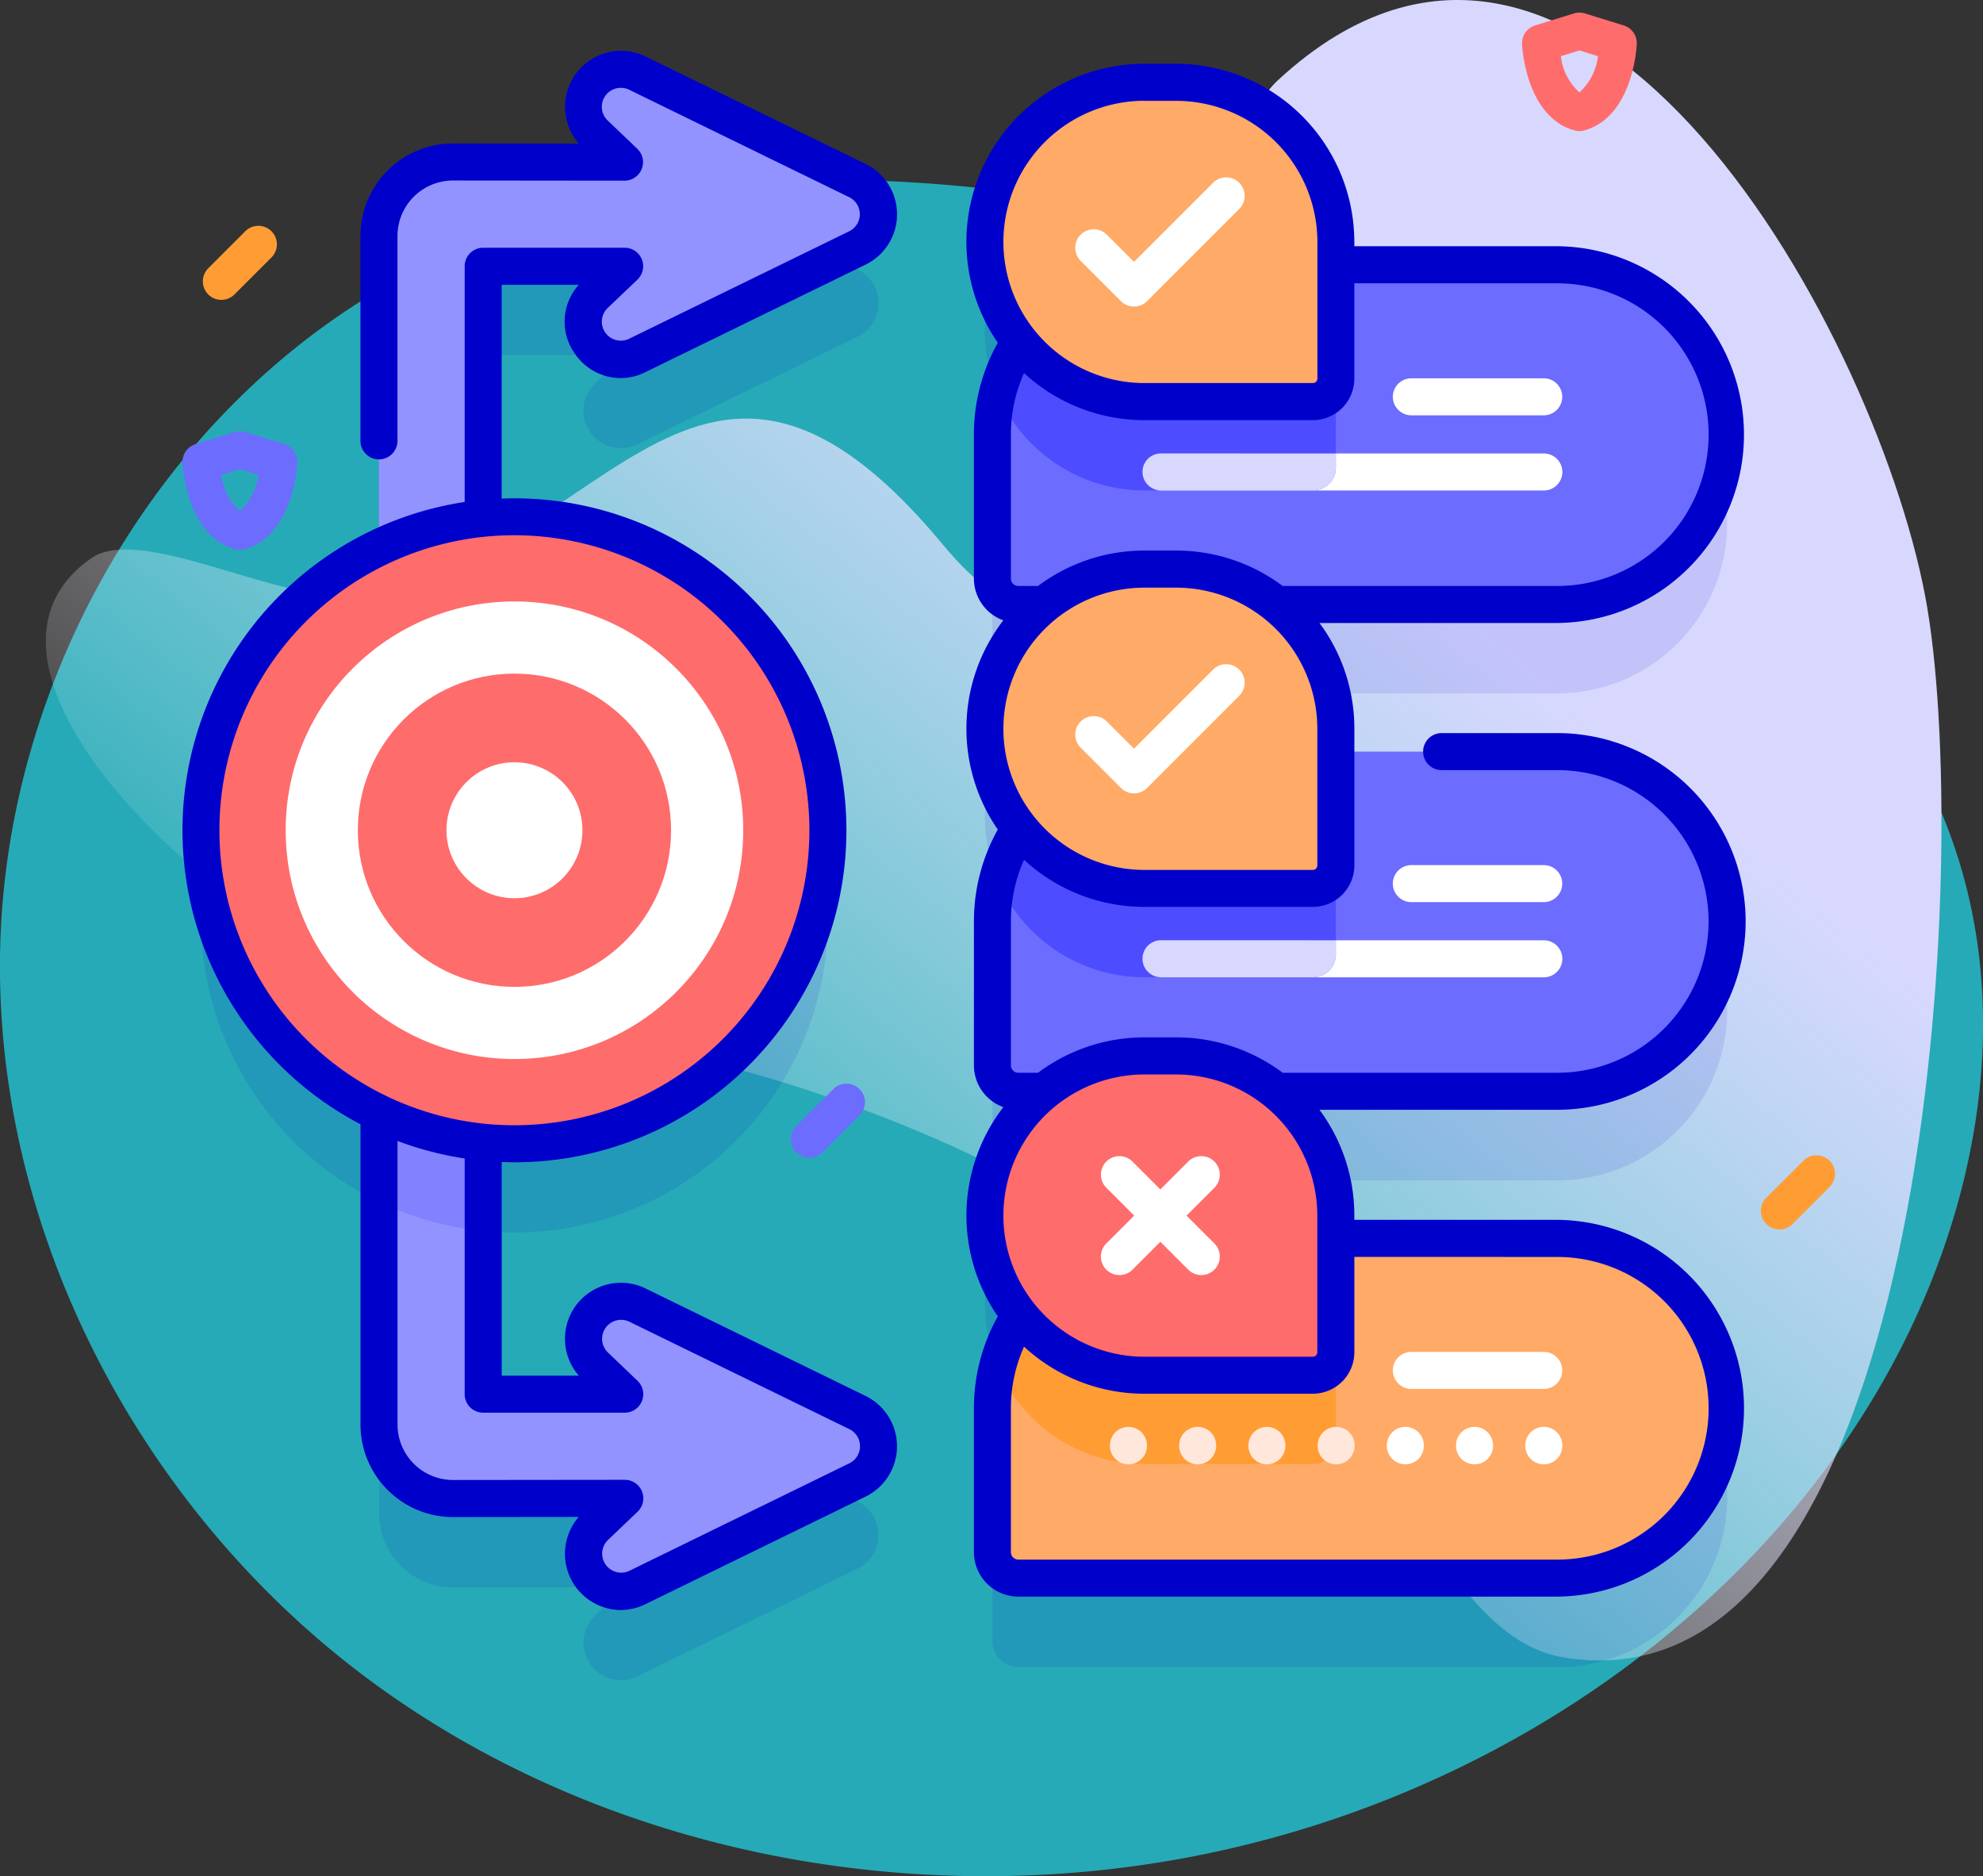 <svg xmlns="http://www.w3.org/2000/svg" xmlns:xlink="http://www.w3.org/1999/xlink" width="129.737" height="122.746" viewBox="0 0 129.737 122.746">
  <rect x="0" y="0" width="129.737" height="122.746" fill="#333333" stroke="none"/>
  <defs>
    <linearGradient id="linear-gradient" x1="0.323" y1="0.805" x2="0.915" y2="0.129" gradientUnits="objectBoundingBox">
      <stop offset="0" stop-color="#fff" stop-opacity="0"/>
      <stop offset="0.262" stop-color="#ededff" stop-opacity="0.416"/>
      <stop offset="0.629" stop-color="#d8d8ff"/>
    </linearGradient>
  </defs>
  <g id="Grupo_1101901" data-name="Grupo 1101901" transform="translate(-250.264 -26392.961)">
    <path id="_12068" data-name="12068" d="M98.737,72.292c-13.285-1.834-27.318-1.386-39.407,4.421-16.765,8.052-27.775,26.309-28.2,44.9S40.4,158.479,55.36,169.523s34.7,14.959,53,11.643c18.453-3.344,35.773-14.186,45.4-30.28,6.172-10.321,9.057-23.065,5.647-34.6-2.059-6.961-6.267-13.128-11.217-18.437A82.875,82.875,0,0,0,98.737,72.292Z" transform="translate(219.145 26333.398)" fill="#26aab7"/>
    <g id="objetivo" transform="translate(253.264 26363.889)">
      <g id="Grupo_1100480" data-name="Grupo 1100480" transform="translate(0 29.072)">
        <g id="Grupo_1100479" data-name="Grupo 1100479" transform="translate(0 0)">
          <path id="Trazado_877886" data-name="Trazado 877886" d="M123.105,68.908c-2.93-17.516-22.3-53.216-42.477-34.607C73.38,40.988,72.761,81.65,58.7,64.716c-16.676-20.087-22.642,2.72-40.093,3.189-4.074.109-12.578-4.426-15.619-2.325-11.271,7.787,11.935,28.368,26.257,30.24,23.894,3.124,46.33,12.76,60.6,33.142,2.49,3.556,5.18,7.841,9.465,8.545,23.7,3.894,26.7-51.242,23.792-68.6Z" transform="translate(0 -29.072)" fill="url(#linear-gradient)"/>
        </g>
      </g>
      <g id="Grupo_1100536" data-name="Grupo 1100536" transform="translate(8.939 29.897)">
        <g id="Grupo_1100530" data-name="Grupo 1100530" transform="translate(0 2.478)">
          <g id="Grupo_1100481" data-name="Grupo 1100481" transform="translate(1.211 7.02)" opacity="0.1">
            <path id="Trazado_877887" data-name="Trazado 877887" d="M70.452,90.434l14.4-7.032a2.453,2.453,0,0,0,0-4.409l-14.4-7.032a2.453,2.453,0,0,0-2.771,3.978l1.938,1.851L58.4,77.779a4.845,4.845,0,0,0-4.85,4.845V103a20.515,20.515,0,0,0,0,37v20.376a4.846,4.846,0,0,0,4.849,4.845l11.222-.012-1.938,1.851a2.454,2.454,0,0,0,2.771,3.98L84.848,164a2.454,2.454,0,0,0,0-4.409l-14.4-7.032a2.453,2.453,0,0,0-2.771,3.977l1.938,1.853H60.363V141.9c.673.067,1.355.1,2.046.1a20.508,20.508,0,0,0,0-41.016c-.691,0-1.373.035-2.047.1V84.6h9.256L67.68,86.455A2.453,2.453,0,0,0,70.452,90.434Z" transform="translate(-41.901 -71.691)" fill="#0000cb"/>
            <path id="Trazado_877888" data-name="Trazado 877888" d="M302.185,98.358a11.114,11.114,0,0,0-11.114-11.114H276.585V85.753A10.445,10.445,0,0,0,266.14,75.308H264.07a10.442,10.442,0,0,0-8.147,16.978,11.059,11.059,0,0,0-1.808,6.073v9.418a1.7,1.7,0,0,0,1.7,1.7h1.7a10.438,10.438,0,0,0-1.59,14.661,11.059,11.059,0,0,0-1.807,6.073v9.418a1.7,1.7,0,0,0,1.7,1.7h1.7a10.438,10.438,0,0,0-1.59,14.661,11.058,11.058,0,0,0-1.808,6.073v9.418a1.7,1.7,0,0,0,1.7,1.7h35.26a11.114,11.114,0,1,0,0-22.228H276.586v-1.492a10.423,10.423,0,0,0-3.888-8.128h18.375a11.114,11.114,0,1,0,0-22.228H276.586V117.6a10.423,10.423,0,0,0-3.888-8.128h18.375a11.114,11.114,0,0,0,11.113-11.114Z" transform="translate(-202.34 -74.432)" fill="#0000cb"/>
          </g>
          <g id="Grupo_1100529" data-name="Grupo 1100529">
            <g id="Grupo_1100485" data-name="Grupo 1100485" transform="translate(1.211 1.207)">
              <g id="Grupo_1100483" data-name="Grupo 1100483" transform="translate(11.646)">
                <path id="Trazado_877889" data-name="Trazado 877889" d="M121.283,54.993l-14.4-7.032a2.453,2.453,0,0,0-2.771,3.978l1.938,1.851-11.221-.011a4.845,4.845,0,0,0-4.85,4.845V82.991H96.8V60.6h9.256l-1.938,1.851a2.453,2.453,0,0,0,2.771,3.978l14.4-7.032A2.453,2.453,0,0,0,121.283,54.993Z" transform="translate(-89.982 -47.691)" fill="#9393ff"/>
                <g id="Grupo_1100482" data-name="Grupo 1100482" transform="translate(0 64.313)">
                  <path id="Trazado_877890" data-name="Trazado 877890" d="M121.281,341.195l-14.4,7.034a2.454,2.454,0,0,1-2.771-3.98l1.938-1.851-11.222.012a4.846,4.846,0,0,1-4.849-4.845V313.2H96.8v22.387h9.256l-1.938-1.853a2.453,2.453,0,0,1,2.771-3.977l14.4,7.032A2.454,2.454,0,0,1,121.281,341.195Z" transform="translate(-89.98 -313.198)" fill="#9393ff"/>
                  <path id="Trazado_877891" data-name="Trazado 877891" d="M96.8,313.2V324.91A20.379,20.379,0,0,1,89.98,323V313.2Z" transform="translate(-89.98 -313.198)" fill="#8282ff"/>
                </g>
              </g>
              <g id="Grupo_1100484" data-name="Grupo 1100484" transform="translate(0 29.298)">
                <circle id="Elipse_11876" data-name="Elipse 11876" cx="20.508" cy="20.508" r="20.508" fill="#ff6c6c"/>
                <circle id="Elipse_11877" data-name="Elipse 11877" cx="14.968" cy="14.968" r="14.968" transform="translate(5.54 5.54)" fill="#fff"/>
                <circle id="Elipse_11878" data-name="Elipse 11878" cx="10.247" cy="10.247" r="10.247" transform="translate(10.261 10.261)" fill="#ff6c6c"/>
                <circle id="Elipse_11879" data-name="Elipse 11879" cx="4.448" cy="4.448" r="4.448" transform="translate(16.06 16.06)" fill="#fff"/>
              </g>
            </g>
            <g id="Grupo_1100528" data-name="Grupo 1100528">
              <g id="Grupo_1100498" data-name="Grupo 1100498" transform="translate(52.497 2.083)">
                <g id="Grupo_1100495" data-name="Grupo 1100495" transform="translate(0.49 11.937)">
                  <g id="Grupo_1100494" data-name="Grupo 1100494">
                    <g id="Grupo_1100493" data-name="Grupo 1100493">
                      <g id="Grupo_1100492" data-name="Grupo 1100492">
                        <g id="Grupo_1100487" data-name="Grupo 1100487">
                          <path id="Trazado_877892" data-name="Trazado 877892" d="M257.346,122.814h35.26a11.114,11.114,0,1,0,0-22.228H266.764A11.114,11.114,0,0,0,255.65,111.7v9.418A1.7,1.7,0,0,0,257.346,122.814Z" transform="translate(-255.65 -100.586)" fill="#6c6cff"/>
                          <g id="Grupo_1100486" data-name="Grupo 1100486" transform="translate(9.819 12.344)">
                            <path id="Trazado_877893" data-name="Trazado 877893" d="M297.4,153.969h25.047a1.211,1.211,0,1,0,0-2.422H297.4a1.211,1.211,0,0,0,0,2.422Z" transform="translate(-296.187 -151.547)" fill="#fff"/>
                          </g>
                          <path id="Trazado_877894" data-name="Trazado 877894" d="M279.171,104.908v8.941a1.5,1.5,0,0,1-1.507,1.5H266.655a10.443,10.443,0,0,1-9.619-6.371,11.116,11.116,0,0,1,10.779-8.4h10.421A10.39,10.39,0,0,1,279.171,104.908Z" transform="translate(-256.7 -100.587)" fill="#4d4dff"/>
                        </g>
                        <g id="Grupo_1100491" data-name="Grupo 1100491" transform="translate(26.205 7.426)">
                          <g id="Grupo_1100490" data-name="Grupo 1100490">
                            <g id="Grupo_1100489" data-name="Grupo 1100489">
                              <g id="Grupo_1100488" data-name="Grupo 1100488">
                                <path id="Trazado_877895" data-name="Trazado 877895" d="M365.043,133.666H373.7a1.211,1.211,0,0,0,0-2.422h-8.662a1.211,1.211,0,1,0,0,2.422Z" transform="translate(-363.832 -131.244)" fill="#fff"/>
                              </g>
                            </g>
                          </g>
                        </g>
                      </g>
                    </g>
                  </g>
                </g>
                <g id="Grupo_1100497" data-name="Grupo 1100497">
                  <path id="Trazado_877896" data-name="Trazado 877896" d="M275.081,72.2H264.071a10.445,10.445,0,0,1,0-20.889h2.071a10.445,10.445,0,0,1,10.445,10.445v8.94A1.5,1.5,0,0,1,275.081,72.2Z" transform="translate(-253.626 -51.308)" fill="#fa6"/>
                  <g id="Grupo_1100496" data-name="Grupo 1100496" transform="translate(5.912 6.22)">
                    <path id="Trazado_877897" data-name="Trazado 877897" d="M281.877,85.435a1.208,1.208,0,0,1-.857-.355l-2.634-2.634a1.211,1.211,0,0,1,1.713-1.713l1.777,1.777,5.172-5.172a1.211,1.211,0,1,1,1.713,1.713l-6.028,6.028A1.207,1.207,0,0,1,281.877,85.435Z" transform="translate(-278.032 -76.985)" fill="#fff"/>
                  </g>
                </g>
                <path id="Trazado_877898" data-name="Trazado 877898" d="M308.838,151.547v.918a1.5,1.5,0,0,1-1.507,1.5H297.4a1.211,1.211,0,0,1,0-2.422Z" transform="translate(-285.877 -127.266)" fill="#d8d8ff"/>
              </g>
              <g id="Grupo_1100511" data-name="Grupo 1100511" transform="translate(52.497 33.931)">
                <g id="Grupo_1100508" data-name="Grupo 1100508" transform="translate(0.49 11.937)">
                  <g id="Grupo_1100507" data-name="Grupo 1100507">
                    <g id="Grupo_1100506" data-name="Grupo 1100506">
                      <g id="Grupo_1100505" data-name="Grupo 1100505">
                        <g id="Grupo_1100500" data-name="Grupo 1100500">
                          <path id="Trazado_877899" data-name="Trazado 877899" d="M257.346,254.293h35.26a11.114,11.114,0,1,0,0-22.228H266.764a11.114,11.114,0,0,0-11.114,11.114V252.6A1.7,1.7,0,0,0,257.346,254.293Z" transform="translate(-255.65 -232.065)" fill="#6c6cff"/>
                          <g id="Grupo_1100499" data-name="Grupo 1100499" transform="translate(9.819 12.344)">
                            <path id="Trazado_877900" data-name="Trazado 877900" d="M297.4,285.449h25.047a1.211,1.211,0,1,0,0-2.422H297.4a1.211,1.211,0,0,0,0,2.422Z" transform="translate(-296.187 -283.027)" fill="#fff"/>
                          </g>
                          <path id="Trazado_877901" data-name="Trazado 877901" d="M279.171,236.388v8.941a1.5,1.5,0,0,1-1.507,1.5H266.655a10.443,10.443,0,0,1-9.619-6.371,11.116,11.116,0,0,1,10.779-8.4h10.421A10.39,10.39,0,0,1,279.171,236.388Z" transform="translate(-256.7 -232.067)" fill="#4d4dff"/>
                        </g>
                        <g id="Grupo_1100504" data-name="Grupo 1100504" transform="translate(26.205 7.426)">
                          <g id="Grupo_1100503" data-name="Grupo 1100503">
                            <g id="Grupo_1100502" data-name="Grupo 1100502">
                              <g id="Grupo_1100501" data-name="Grupo 1100501">
                                <path id="Trazado_877902" data-name="Trazado 877902" d="M365.043,265.145H373.7a1.211,1.211,0,0,0,0-2.422h-8.662a1.211,1.211,0,1,0,0,2.422Z" transform="translate(-363.832 -262.723)" fill="#fff"/>
                              </g>
                            </g>
                          </g>
                        </g>
                      </g>
                    </g>
                  </g>
                </g>
                <g id="Grupo_1100510" data-name="Grupo 1100510">
                  <path id="Trazado_877903" data-name="Trazado 877903" d="M275.081,203.676H264.071a10.445,10.445,0,0,1,0-20.889h2.071a10.445,10.445,0,0,1,10.445,10.445v8.94A1.5,1.5,0,0,1,275.081,203.676Z" transform="translate(-253.626 -182.787)" fill="#fa6"/>
                  <g id="Grupo_1100509" data-name="Grupo 1100509" transform="translate(5.912 6.22)">
                    <path id="Trazado_877904" data-name="Trazado 877904" d="M281.877,216.914a1.208,1.208,0,0,1-.857-.355l-2.634-2.633a1.211,1.211,0,0,1,1.713-1.713l1.777,1.777,5.172-5.172a1.211,1.211,0,1,1,1.713,1.713l-6.028,6.028a1.206,1.206,0,0,1-.856.355Z" transform="translate(-278.032 -208.464)" fill="#fff"/>
                  </g>
                </g>
                <path id="Trazado_877905" data-name="Trazado 877905" d="M308.838,283.027v.918a1.5,1.5,0,0,1-1.507,1.5H297.4a1.211,1.211,0,0,1,0-2.422Z" transform="translate(-285.877 -258.746)" fill="#d8d8ff"/>
              </g>
              <g id="Grupo_1100527" data-name="Grupo 1100527">
                <g id="Grupo_1100524" data-name="Grupo 1100524">
                  <g id="Grupo_1100520" data-name="Grupo 1100520" transform="translate(52.987 77.715)">
                    <g id="Grupo_1100519" data-name="Grupo 1100519">
                      <g id="Grupo_1100518" data-name="Grupo 1100518">
                        <g id="Grupo_1100517" data-name="Grupo 1100517">
                          <g id="Grupo_1100512" data-name="Grupo 1100512">
                            <path id="Trazado_877906" data-name="Trazado 877906" d="M257.346,385.773h35.26a11.114,11.114,0,1,0,0-22.228H266.764a11.114,11.114,0,0,0-11.114,11.114v9.418A1.7,1.7,0,0,0,257.346,385.773Z" transform="translate(-255.65 -363.545)" fill="#fa6"/>
                            <path id="Trazado_877907" data-name="Trazado 877907" d="M279.171,367.867v8.941a1.5,1.5,0,0,1-1.507,1.5H266.655a10.443,10.443,0,0,1-9.619-6.371,11.116,11.116,0,0,1,10.779-8.4h10.421A10.39,10.39,0,0,1,279.171,367.867Z" transform="translate(-256.7 -363.546)" fill="#ff9c33"/>
                          </g>
                          <g id="Grupo_1100516" data-name="Grupo 1100516" transform="translate(26.205 7.426)">
                            <g id="Grupo_1100515" data-name="Grupo 1100515">
                              <g id="Grupo_1100514" data-name="Grupo 1100514">
                                <g id="Grupo_1100513" data-name="Grupo 1100513">
                                  <path id="Trazado_877908" data-name="Trazado 877908" d="M365.043,396.625H373.7a1.211,1.211,0,0,0,0-2.422h-8.662a1.211,1.211,0,0,0,0,2.422Z" transform="translate(-363.832 -394.203)" fill="#fff"/>
                                </g>
                              </g>
                            </g>
                          </g>
                        </g>
                      </g>
                    </g>
                  </g>
                  <g id="Grupo_1100523" data-name="Grupo 1100523">
                    <g id="Grupo_1100522" data-name="Grupo 1100522">
                      <path id="Trazado_877909" data-name="Trazado 877909" d="M275.081,335.156H264.071a10.445,10.445,0,0,1,0-20.889h2.071a10.445,10.445,0,0,1,10.445,10.445v8.94A1.5,1.5,0,0,1,275.081,335.156Z" transform="translate(-201.129 -248.488)" fill="#ff6c6c"/>
                      <g id="Grupo_1100521" data-name="Grupo 1100521">
                        <path id="Trazado_877910" data-name="Trazado 877910" d="M62.58,62.549a3.6,3.6,0,0,0,4.615,1.2l14.4-7.032a3.664,3.664,0,0,0,0-6.585L67.2,43.1a3.665,3.665,0,0,0-4.369,5.7l-8.215-.008H54.6a6.055,6.055,0,0,0-6.055,6.056v13.4a1.211,1.211,0,1,0,2.422,0v-13.4A3.634,3.634,0,0,1,54.6,51.215h0l11.221.011h0a1.211,1.211,0,0,0,.836-2.087l-1.938-1.851a1.242,1.242,0,0,1,1.4-2.014l14.4,7.032a1.242,1.242,0,0,1,0,2.232l-14.4,7.032a1.242,1.242,0,0,1-1.4-2.014L66.667,57.7a1.211,1.211,0,0,0-.836-2.087H56.575a1.211,1.211,0,0,0-1.211,1.211V72.246a21.717,21.717,0,0,0-6.816,40.712V132.6a6.057,6.057,0,0,0,6.056,6.056h.005l8.216-.009a3.68,3.68,0,0,0,2.727,6.091,3.743,3.743,0,0,0,1.643-.387l14.4-7.034a3.666,3.666,0,0,0,0-6.585L67.2,123.7a3.664,3.664,0,0,0-4.365,5.707H57.786v-13.98c.277.01.555.018.834.018a21.719,21.719,0,1,0,0-43.438c-.28,0-.558.007-.835.018V58.041h5.043a3.594,3.594,0,0,0-.248,4.508Zm-6,69.278h9.256a1.211,1.211,0,0,0,.837-2.087l-1.939-1.854a1.242,1.242,0,0,1,1.4-2.013l14.4,7.032a1.243,1.243,0,0,1,0,2.232l-14.395,7.034a1.243,1.243,0,0,1-1.4-2.015l1.938-1.851a1.211,1.211,0,0,0-.836-2.087h0l-11.222.012h0A3.635,3.635,0,0,1,50.97,132.6V114.048a21.53,21.53,0,0,0,4.394,1.148v15.419A1.211,1.211,0,0,0,56.575,131.827ZM77.918,93.722a19.3,19.3,0,1,1-19.3-19.3A19.319,19.319,0,0,1,77.918,93.722Z" transform="translate(-36.902 -42.709)" fill="#0000cb"/>
                        <path id="Trazado_877911" data-name="Trazado 877911" d="M299.609,102.418a12.326,12.326,0,0,0-12.325-12.325h-7.565a1.211,1.211,0,1,0,0,2.422h7.565a9.9,9.9,0,1,1,0,19.8H269.318A11.6,11.6,0,0,0,262.353,110h-2.071a11.594,11.594,0,0,0-6.966,2.316h-1.293a.485.485,0,0,1-.484-.484v-9.418a9.908,9.908,0,0,1,.859-4.031,11.61,11.61,0,0,0,7.885,3.081h11.011a2.719,2.719,0,0,0,2.716-2.716v-8.94a11.592,11.592,0,0,0-2.282-6.918h15.558a12.325,12.325,0,0,0,0-24.649H274.008v-.281a11.669,11.669,0,0,0-11.656-11.656h-2.071a11.648,11.648,0,0,0-9.6,18.253,12.275,12.275,0,0,0-1.563,6.009v9.418a2.909,2.909,0,0,0,1.925,2.732,11.621,11.621,0,0,0-.362,13.687,12.322,12.322,0,0,0-1.562,6.01v9.418a2.909,2.909,0,0,0,1.925,2.732,11.622,11.622,0,0,0-.361,13.689,12.273,12.273,0,0,0-1.563,6.009v9.418a2.91,2.91,0,0,0,2.907,2.907h35.261a12.325,12.325,0,0,0,0-24.649H274.008v-.282a11.592,11.592,0,0,0-2.282-6.918h15.558A12.338,12.338,0,0,0,299.609,102.418Zm-37.256,10.009a9.244,9.244,0,0,1,9.233,9.233v8.94a.294.294,0,0,1-.293.293H260.281a9.233,9.233,0,1,1,0-18.467Zm9.234-13.675a.294.294,0,0,1-.293.293H260.282a9.233,9.233,0,1,1,0-18.467h2.071a9.244,9.244,0,0,1,9.234,9.233Zm15.7-38.084a9.9,9.9,0,1,1,0,19.8H269.318a11.6,11.6,0,0,0-6.966-2.316h-2.071a11.594,11.594,0,0,0-6.966,2.316h-1.293a.485.485,0,0,1-.484-.484V70.57a9.872,9.872,0,0,1,.859-4.03,11.611,11.611,0,0,0,7.884,3.08h11.011a2.719,2.719,0,0,0,2.716-2.716V60.668Zm-27-11.937h2.071a9.244,9.244,0,0,1,9.234,9.233V66.9a.294.294,0,0,1-.293.293H260.282a9.233,9.233,0,1,1,0-18.467Zm27,75.634a9.9,9.9,0,1,1,0,19.8H252.023a.485.485,0,0,1-.484-.484v-9.418a9.873,9.873,0,0,1,.859-4.03,11.61,11.61,0,0,0,7.884,3.08h11.011a2.719,2.719,0,0,0,2.716-2.716v-6.236Z" transform="translate(-197.34 -45.436)" fill="#0000cb"/>
                      </g>
                    </g>
                  </g>
                </g>
                <path id="Trazado_877912" data-name="Trazado 877912" d="M288.853,346.934l-1.822,1.822a1.211,1.211,0,1,1-1.713-1.713l1.822-1.822-1.822-1.822a1.211,1.211,0,1,1,1.713-1.713l1.822,1.822,1.822-1.822a1.211,1.211,0,0,1,1.713,1.713l-1.822,1.822,1.822,1.822a1.211,1.211,0,1,1-1.713,1.713Z" transform="translate(-224.876 -268.997)" fill="#fff"/>
                <g id="Grupo_1100526" data-name="Grupo 1100526" transform="translate(60.678 90.046)">
                  <path id="Trazado_877913" data-name="Trazado 877913" d="M363.405,414.449a1.211,1.211,0,0,0-1.211,1.211v.028a1.211,1.211,0,0,0,2.422,0v-.028A1.211,1.211,0,0,0,363.405,414.449Z" transform="translate(-344.077 -414.449)" fill="#fff"/>
                  <path id="Trazado_877914" data-name="Trazado 877914" d="M382.1,414.449a1.211,1.211,0,0,0-1.211,1.211v.028a1.211,1.211,0,0,0,2.422,0v-.028A1.211,1.211,0,0,0,382.1,414.449Z" transform="translate(-358.246 -414.449)" fill="#fff"/>
                  <path id="Trazado_877915" data-name="Trazado 877915" d="M400.8,414.449a1.211,1.211,0,0,0-1.211,1.211v.028a1.211,1.211,0,0,0,2.422,0v-.028A1.211,1.211,0,0,0,400.8,414.449Z" transform="translate(-372.415 -414.449)" fill="#fff"/>
                  <g id="Grupo_1100525" data-name="Grupo 1100525">
                    <path id="Trazado_877916" data-name="Trazado 877916" d="M344.707,414.449a1.211,1.211,0,0,0-1.211,1.211v.028a1.211,1.211,0,0,0,2.422,0v-.028A1.211,1.211,0,0,0,344.707,414.449Z" transform="translate(-329.908 -414.449)" fill="#ffe7db"/>
                    <path id="Trazado_877917" data-name="Trazado 877917" d="M288.613,414.449a1.211,1.211,0,0,0-1.211,1.211v.028a1.211,1.211,0,0,0,2.422,0v-.028A1.211,1.211,0,0,0,288.613,414.449Z" transform="translate(-287.402 -414.449)" fill="#ffe7db"/>
                    <path id="Trazado_877918" data-name="Trazado 877918" d="M307.311,414.449a1.211,1.211,0,0,0-1.211,1.211v.028a1.211,1.211,0,0,0,2.422,0v-.028A1.211,1.211,0,0,0,307.311,414.449Z" transform="translate(-301.571 -414.449)" fill="#ffe7db"/>
                    <path id="Trazado_877919" data-name="Trazado 877919" d="M326.009,414.449a1.211,1.211,0,0,0-1.211,1.211v.028a1.211,1.211,0,0,0,2.422,0v-.028A1.211,1.211,0,0,0,326.009,414.449Z" transform="translate(-315.74 -414.449)" fill="#ffe7db"/>
                  </g>
                </g>
              </g>
            </g>
          </g>
        </g>
        <g id="Grupo_1100531" data-name="Grupo 1100531" transform="translate(87.638 0)">
          <path id="Trazado_877920" data-name="Trazado 877920" d="M402.454,40.23a1.211,1.211,0,0,1-.331-.046c-3.176-.9-3.413-5.459-3.422-5.653a1.211,1.211,0,0,1,.852-1.211l2.543-.788a1.209,1.209,0,0,1,.717,0l2.543.788a1.211,1.211,0,0,1,.852,1.211c-.009.194-.247,4.75-3.422,5.653A1.212,1.212,0,0,1,402.454,40.23Zm-1.213-4.9a3.773,3.773,0,0,0,1.213,2.37,3.773,3.773,0,0,0,1.213-2.37l-1.213-.376Z" transform="translate(-398.699 -32.479)" fill="#ff6c6c"/>
        </g>
        <g id="Grupo_1100532" data-name="Grupo 1100532" transform="translate(0 27.389)">
          <path id="Trazado_877921" data-name="Trazado 877921" d="M40.656,153.3a1.211,1.211,0,0,1-.331-.046c-3.176-.9-3.413-5.459-3.422-5.653a1.211,1.211,0,0,1,.852-1.211L40.3,145.6a1.208,1.208,0,0,1,.717,0l2.543.788a1.211,1.211,0,0,1,.852,1.211c-.009.194-.247,4.75-3.422,5.653A1.221,1.221,0,0,1,40.656,153.3Zm-1.213-4.9a3.773,3.773,0,0,0,1.213,2.37,3.774,3.774,0,0,0,1.213-2.37l-1.213-.376Z" transform="translate(-36.901 -145.548)" fill="#6c6cff"/>
        </g>
        <g id="Grupo_1100533" data-name="Grupo 1100533" transform="translate(39.805 70.071)">
          <path id="Trazado_877922" data-name="Trazado 877922" d="M202.441,326.6a1.211,1.211,0,0,1-.857-2.067l2.422-2.422a1.211,1.211,0,0,1,1.713,1.713l-2.422,2.422A1.207,1.207,0,0,1,202.441,326.6Z" transform="translate(-201.229 -321.756)" fill="#6c6cff"/>
        </g>
        <g id="Grupo_1100534" data-name="Grupo 1100534" transform="translate(1.332 13.948)">
          <path id="Trazado_877923" data-name="Trazado 877923" d="M43.612,94.906a1.211,1.211,0,0,1-.857-2.067l2.422-2.422a1.211,1.211,0,0,1,1.713,1.713l-2.422,2.422A1.206,1.206,0,0,1,43.612,94.906Z" transform="translate(-42.4 -90.061)" fill="#ff9c33"/>
        </g>
        <g id="Grupo_1100535" data-name="Grupo 1100535" transform="translate(103.266 74.759)">
          <path id="Trazado_877924" data-name="Trazado 877924" d="M464.43,345.955a1.211,1.211,0,0,1-.857-2.067L466,341.465a1.211,1.211,0,1,1,1.713,1.713l-2.422,2.422A1.206,1.206,0,0,1,464.43,345.955Z" transform="translate(-463.218 -341.11)" fill="#ff9c33"/>
        </g>
      </g>
    </g>
  </g>
</svg>
